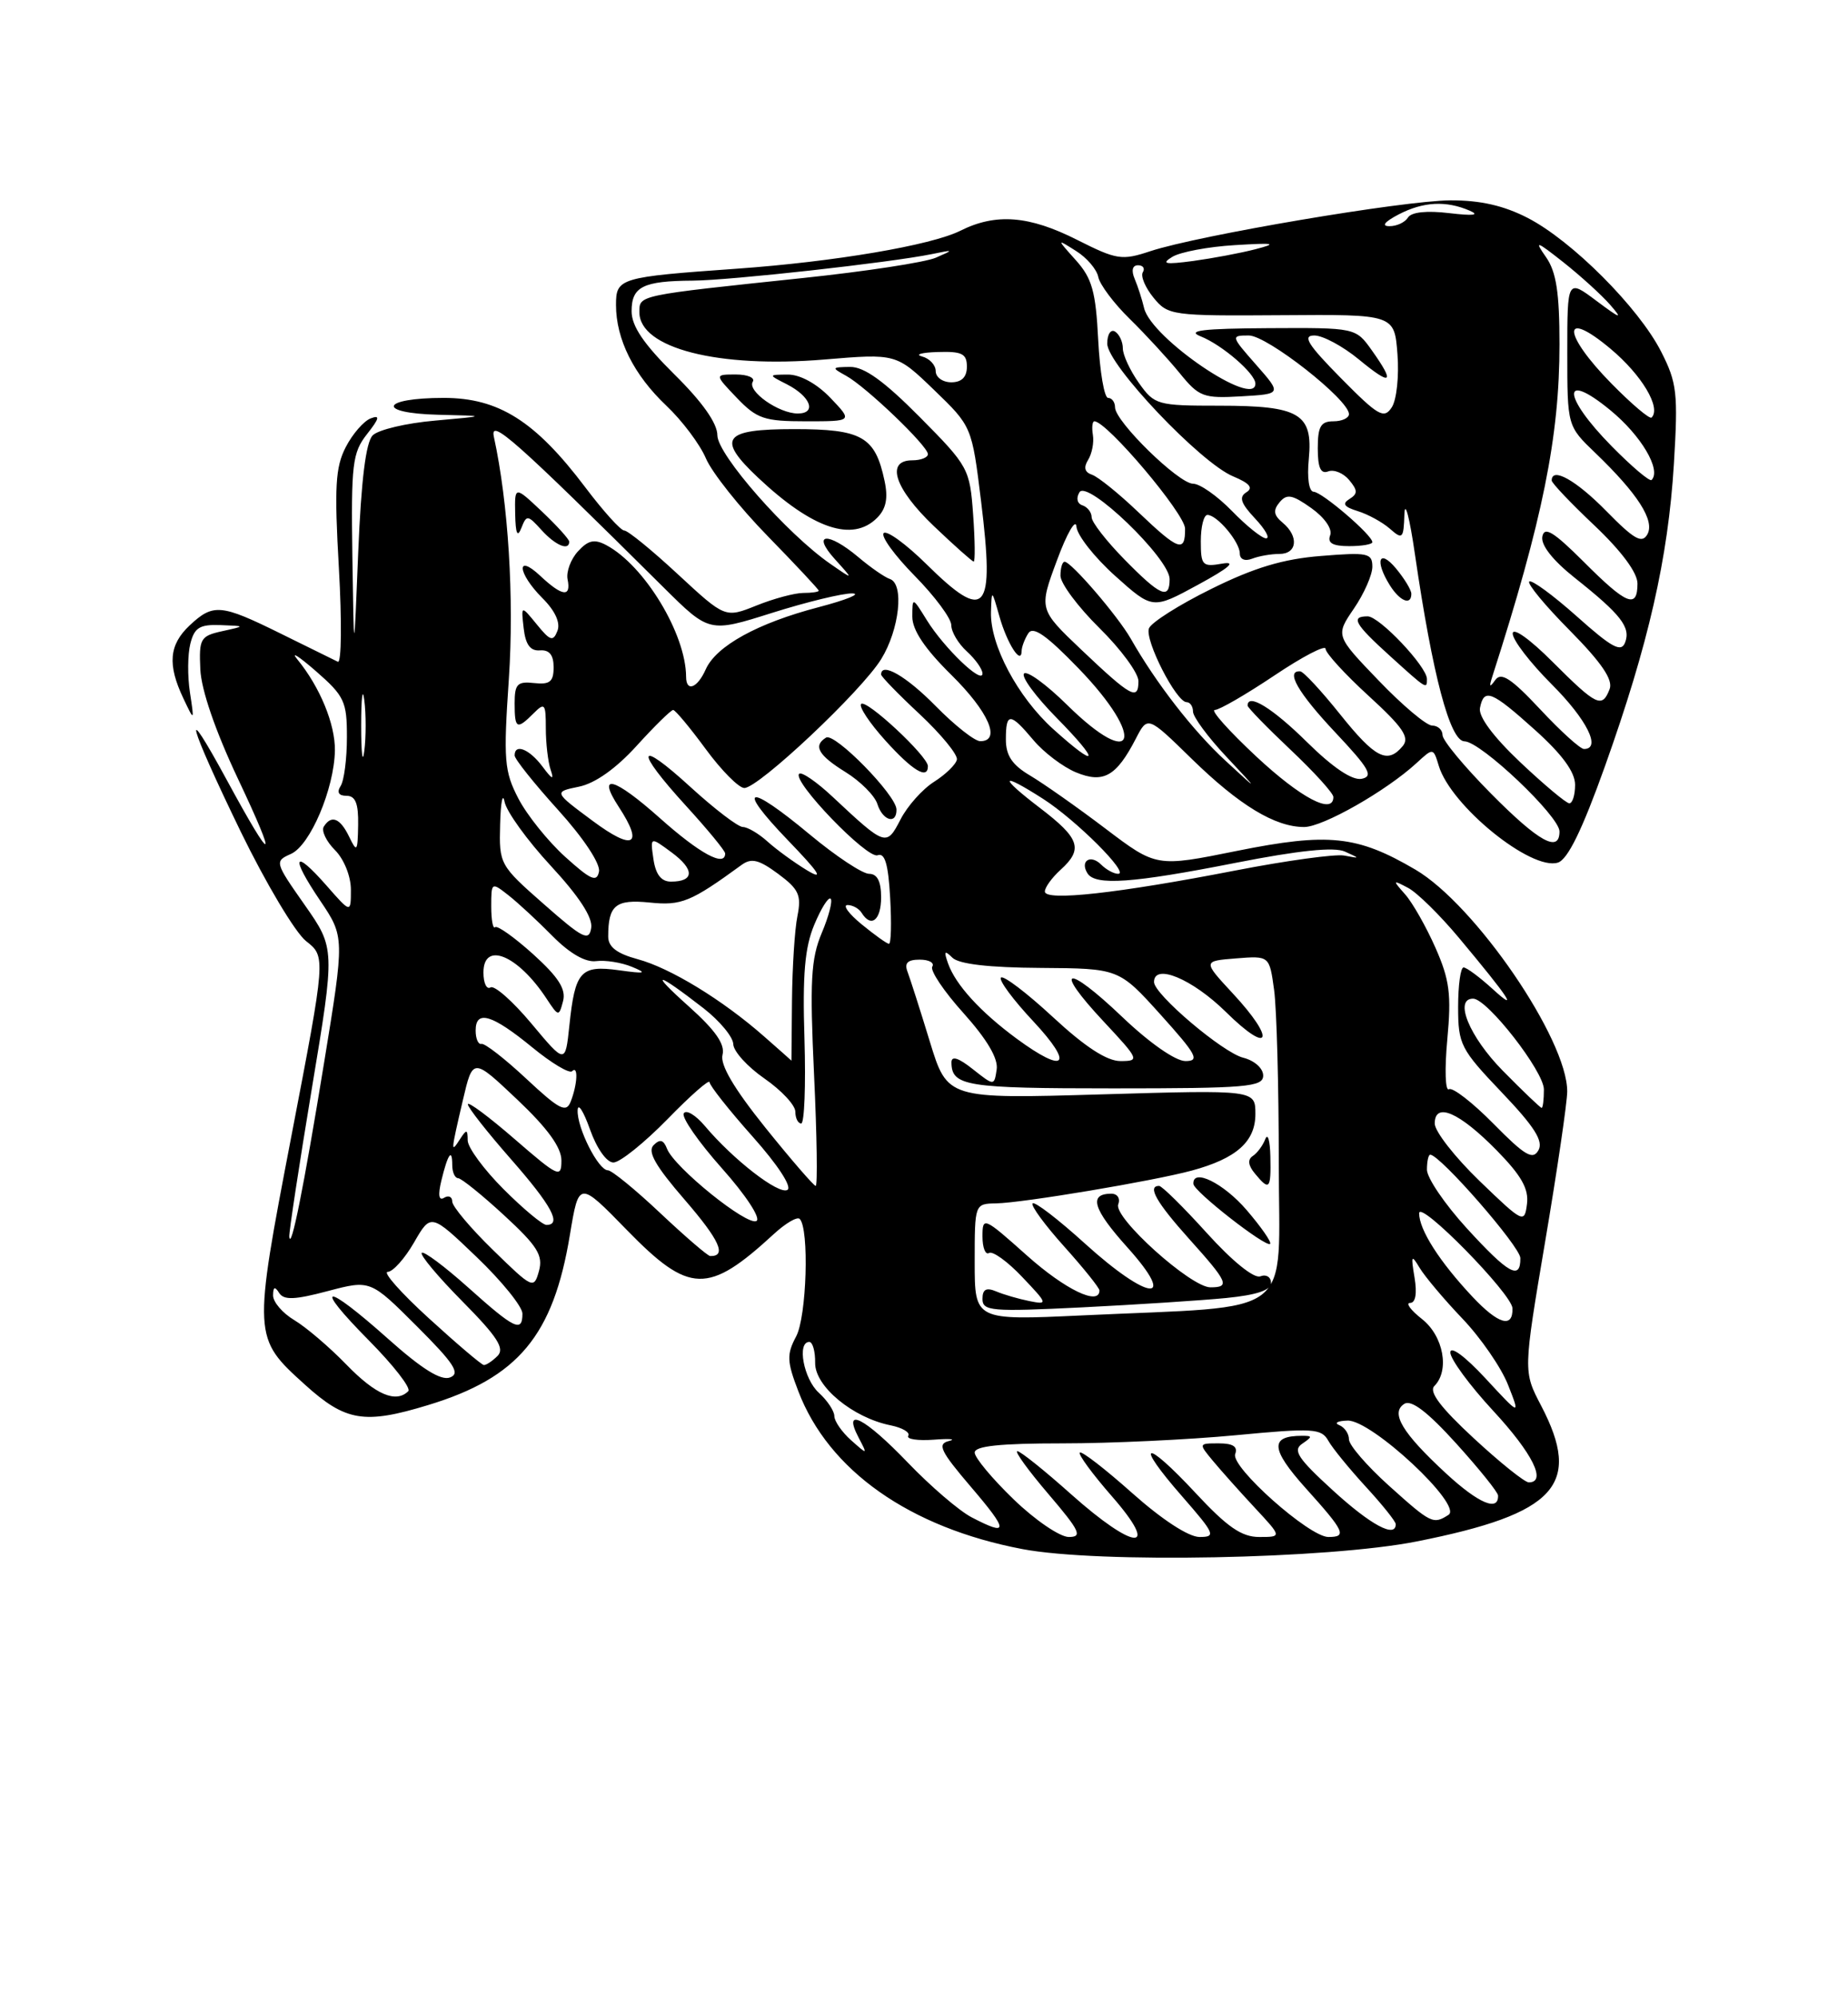<?xml version="1.0" encoding="UTF-8" standalone="no"?>
<!DOCTYPE svg PUBLIC "-//W3C//DTD SVG 1.1//EN" "http://www.w3.org/Graphics/SVG/1.1/DTD/svg11.dtd" >
<svg xmlns="http://www.w3.org/2000/svg" xmlns:xlink="http://www.w3.org/1999/xlink" version="1.1" viewBox="0 0 237 256">
 <g >
 <path fill="currentColor"
d=" M 181.70 197.57 C 199.57 194.02 202.96 190.32 197.63 180.14 C 195.35 175.78 195.35 175.78 198.16 159.14 C 199.71 149.99 200.98 141.33 200.99 139.91 C 201.02 133.23 189.19 115.95 181.50 111.45 C 174.06 107.09 170.37 106.70 158.64 109.06 C 148.30 111.15 148.30 111.15 141.75 106.19 C 138.15 103.46 133.80 100.41 132.10 99.40 C 129.81 98.05 129.00 96.84 129.00 94.78 C 129.00 91.28 129.54 91.30 132.54 94.87 C 133.87 96.45 136.32 98.30 137.98 98.99 C 141.50 100.45 143.16 99.52 145.66 94.69 C 147.18 91.74 147.18 91.74 152.84 97.27 C 158.95 103.23 163.53 106.00 167.25 106.00 C 169.65 106.00 177.76 101.39 181.66 97.81 C 183.81 95.83 183.81 95.83 184.52 98.16 C 186.06 103.28 196.38 111.65 199.80 110.56 C 201.06 110.16 202.92 106.35 205.82 98.24 C 211.42 82.55 213.93 71.55 214.67 59.48 C 215.22 50.38 215.07 49.06 213.03 45.06 C 210.15 39.42 201.62 30.87 195.92 27.93 C 192.85 26.35 189.82 25.66 186.00 25.68 C 179.93 25.72 153.69 30.16 147.51 32.20 C 143.87 33.41 143.21 33.30 138.15 30.75 C 131.98 27.63 127.72 27.29 123.15 29.58 C 119.39 31.45 107.01 33.55 94.50 34.44 C 79.44 35.51 79.00 35.64 79.00 39.08 C 79.00 43.48 81.28 48.05 85.46 52.00 C 87.49 53.92 89.77 56.96 90.53 58.75 C 91.28 60.53 94.84 65.02 98.45 68.71 C 102.05 72.40 105.00 75.55 105.00 75.71 C 105.00 75.87 104.11 76.00 103.02 76.00 C 101.93 76.00 99.23 76.72 97.02 77.61 C 93.00 79.22 93.00 79.22 86.94 73.61 C 83.61 70.52 80.52 68.00 80.06 68.00 C 79.61 68.00 77.36 65.51 75.06 62.46 C 68.64 53.96 63.95 51.00 56.91 51.00 C 48.83 51.00 48.18 52.96 56.19 53.16 C 62.50 53.31 62.50 53.31 55.80 53.91 C 52.11 54.23 48.51 55.08 47.80 55.80 C 46.92 56.67 46.32 61.55 45.94 70.80 C 45.39 84.50 45.39 84.50 45.19 71.38 C 45.02 59.47 45.19 58.03 47.07 55.64 C 48.67 53.61 48.77 53.15 47.53 53.63 C 46.65 53.97 45.21 55.62 44.34 57.31 C 43.01 59.88 42.87 62.43 43.46 72.80 C 43.85 79.63 43.79 85.04 43.33 84.82 C 42.87 84.60 39.58 82.98 36.00 81.21 C 28.30 77.41 27.35 77.33 24.31 80.17 C 21.68 82.65 21.46 85.18 23.51 89.50 C 24.93 92.50 24.93 92.50 24.36 88.76 C 24.04 86.70 24.06 83.89 24.41 82.51 C 24.93 80.44 25.61 80.02 28.27 80.12 C 31.50 80.24 31.50 80.24 28.50 80.90 C 25.70 81.52 25.51 81.85 25.69 85.79 C 25.81 88.43 27.62 93.68 30.49 99.76 C 35.77 110.91 35.08 111.03 29.10 100.00 C 23.13 89.01 24.12 92.67 30.86 106.57 C 34.09 113.20 37.86 119.53 39.26 120.63 C 41.79 122.62 41.79 122.62 37.38 145.56 C 32.43 171.34 32.44 171.45 39.09 177.46 C 44.32 182.19 46.71 182.59 54.91 180.09 C 66.47 176.58 70.96 171.19 73.09 158.26 C 74.24 151.34 74.24 151.34 80.41 157.67 C 88.41 165.87 90.81 165.93 99.24 158.17 C 100.75 156.78 102.24 155.91 102.56 156.23 C 103.80 157.47 103.46 168.76 102.10 171.30 C 100.88 173.59 100.91 174.49 102.38 178.31 C 106.26 188.48 116.66 195.80 131.12 198.55 C 140.86 200.40 170.32 199.83 181.70 197.57 Z  M 130.00 192.18 C 127.25 189.53 125.00 186.83 125.00 186.18 C 125.00 185.34 128.25 185.00 136.25 185.00 C 142.44 185.00 152.42 184.53 158.44 183.96 C 168.42 183.01 169.46 183.08 170.35 184.66 C 170.88 185.61 173.05 188.26 175.16 190.56 C 177.27 192.85 179.00 195.01 179.00 195.36 C 179.00 197.19 175.80 195.47 170.94 191.03 C 166.46 186.94 165.76 185.89 167.00 185.05 C 168.33 184.14 168.33 184.03 167.00 184.03 C 162.82 184.03 162.94 185.71 167.45 190.74 C 172.46 196.30 172.78 197.00 170.36 197.00 C 167.91 197.00 157.79 188.00 158.41 186.37 C 158.77 185.42 158.13 185.00 156.31 185.00 C 153.70 185.00 153.70 185.01 155.56 187.25 C 156.59 188.49 159.00 191.19 160.92 193.25 C 164.41 197.00 164.41 197.00 161.49 197.00 C 159.23 197.00 157.38 195.72 153.30 191.33 C 146.76 184.30 145.38 184.69 151.61 191.80 C 155.81 196.61 155.98 197.00 153.83 197.00 C 152.42 196.99 149.02 194.77 145.20 191.37 C 141.74 188.29 138.72 185.95 138.48 186.18 C 138.25 186.41 140.11 188.94 142.61 191.80 C 148.91 199.01 145.54 198.81 137.34 191.50 C 133.95 188.47 130.86 186.00 130.47 186.00 C 130.08 186.00 131.87 188.47 134.46 191.50 C 138.50 196.23 138.86 197.00 137.07 197.00 C 135.93 197.00 132.74 194.83 130.00 192.18 Z  M 124.61 194.48 C 123.01 193.65 119.34 190.50 116.44 187.48 C 110.88 181.69 108.00 180.22 110.11 184.25 C 111.28 186.49 111.28 186.49 109.15 184.60 C 107.97 183.55 107.00 182.15 107.00 181.50 C 107.00 180.85 106.10 179.50 105.00 178.50 C 103.07 176.75 102.18 172.00 103.79 172.00 C 104.22 172.00 104.56 173.21 104.54 174.69 C 104.50 177.69 109.37 181.72 114.23 182.69 C 115.74 183.00 116.75 183.60 116.48 184.03 C 116.22 184.46 117.69 184.68 119.75 184.53 C 121.81 184.37 122.69 184.45 121.69 184.70 C 120.17 185.08 120.60 185.99 124.52 190.58 C 129.38 196.26 129.39 196.97 124.61 194.48 Z  M 178.11 190.41 C 175.30 187.88 173.00 185.22 173.00 184.49 C 173.00 183.76 172.44 182.94 171.75 182.66 C 171.06 182.38 171.55 182.12 172.82 182.08 C 175.89 181.97 187.66 192.96 185.77 194.16 C 183.80 195.42 183.54 195.29 178.11 190.41 Z  M 185.48 188.88 C 179.82 183.66 178.27 181.07 180.11 179.93 C 181.01 179.38 183.10 180.98 186.76 185.02 C 189.69 188.26 192.11 191.26 192.12 191.68 C 192.20 193.79 189.64 192.71 185.48 188.88 Z  M 189.01 184.35 C 184.75 180.41 183.22 178.38 183.95 177.65 C 185.94 175.66 185.12 171.24 182.37 169.07 C 180.92 167.93 180.23 167.00 180.84 167.00 C 181.54 167.00 181.75 165.79 181.41 163.75 C 180.93 160.89 181.01 160.74 182.06 162.50 C 182.72 163.60 185.18 166.53 187.54 169.00 C 189.90 171.47 192.54 175.30 193.40 177.50 C 194.98 181.50 194.98 181.50 190.49 176.65 C 187.88 173.84 186.00 172.45 186.00 173.35 C 186.00 174.19 188.47 177.56 191.50 180.83 C 196.55 186.28 198.40 190.00 196.06 190.00 C 195.54 190.00 192.37 187.46 189.01 184.35 Z  M 44.45 174.93 C 42.28 172.69 39.26 170.11 37.75 169.21 C 36.24 168.31 35.01 166.88 35.02 166.03 C 35.03 164.93 35.25 164.84 35.80 165.72 C 36.40 166.66 37.79 166.61 42.04 165.48 C 47.50 164.04 47.50 164.04 53.45 169.98 C 58.25 174.77 59.07 176.04 57.72 176.55 C 56.56 177.00 54.11 175.47 49.77 171.60 C 41.56 164.28 39.99 164.41 47.31 171.81 C 50.47 175.00 52.74 177.92 52.36 178.31 C 50.78 179.88 48.18 178.77 44.45 174.93 Z  M 55.00 168.97 C 51.42 165.71 49.05 163.03 49.72 163.02 C 50.39 163.01 51.91 161.31 53.10 159.25 C 55.26 155.50 55.26 155.50 61.13 161.12 C 64.36 164.21 67.00 167.48 67.00 168.37 C 67.00 170.84 65.99 170.35 60.03 165.01 C 57.02 162.32 54.34 160.32 54.09 160.58 C 53.83 160.84 56.18 163.65 59.32 166.82 C 63.78 171.33 64.76 172.84 63.81 173.79 C 63.14 174.46 62.35 174.98 62.05 174.96 C 61.75 174.93 58.58 172.24 55.00 168.97 Z  M 188.84 166.21 C 184.62 161.72 182.00 157.62 182.00 155.51 C 182.00 153.72 193.91 165.85 193.97 167.69 C 194.04 170.29 192.16 169.74 188.84 166.21 Z  M 125.00 161.76 C 125.00 154.29 125.00 154.29 127.75 154.24 C 131.16 154.18 147.87 151.38 152.83 150.04 C 158.56 148.49 161.00 146.33 161.00 142.79 C 161.00 139.69 161.00 139.69 141.25 140.27 C 121.50 140.85 121.50 140.85 119.25 133.51 C 118.02 129.48 116.73 125.47 116.40 124.59 C 115.95 123.44 116.38 123.00 117.95 123.00 C 119.14 123.00 119.87 123.40 119.56 123.90 C 119.26 124.39 121.06 127.08 123.58 129.87 C 126.59 133.23 128.04 135.68 127.82 137.08 C 127.50 139.20 127.50 139.20 124.75 137.03 C 122.91 135.57 122.01 135.29 122.02 136.18 C 122.05 139.21 123.87 139.50 142.75 139.50 C 159.92 139.50 161.99 139.32 162.00 137.86 C 162.00 136.93 160.89 135.94 159.44 135.57 C 156.82 134.92 148.00 127.44 148.00 125.87 C 148.00 123.42 152.91 125.47 157.22 129.71 C 162.93 135.34 163.69 133.34 158.11 127.34 C 154.25 123.18 154.25 123.18 158.52 122.84 C 162.80 122.50 162.80 122.50 163.40 126.89 C 163.73 129.30 164.00 139.27 164.00 149.04 C 164.00 169.32 166.62 167.29 138.75 168.60 C 125.00 169.24 125.00 169.24 125.00 161.76 Z  M 157.25 166.37 C 161.18 165.98 163.00 165.37 163.00 164.43 C 163.00 163.68 162.39 163.30 161.63 163.59 C 160.82 163.90 158.04 161.65 154.79 158.06 C 151.77 154.72 149.01 152.00 148.65 152.00 C 147.10 152.00 148.30 154.11 152.50 158.79 C 157.50 164.35 157.79 165.00 155.23 165.00 C 152.72 165.00 142.77 156.05 143.41 154.37 C 143.70 153.61 143.31 153.00 142.53 153.00 C 139.57 153.00 140.16 154.97 144.60 159.90 C 151.12 167.16 147.32 166.80 139.13 159.38 C 135.71 156.28 132.70 153.97 132.43 154.24 C 132.16 154.50 133.98 156.99 136.47 159.76 C 138.96 162.53 141.00 165.07 141.00 165.40 C 141.00 167.41 136.61 165.30 131.70 160.92 C 126.16 155.98 126.00 155.91 126.00 158.48 C 126.00 159.93 126.38 160.88 126.84 160.60 C 127.30 160.31 129.22 161.69 131.09 163.67 C 134.39 167.14 134.42 167.24 132.00 166.76 C 130.62 166.48 128.71 165.93 127.75 165.52 C 126.48 164.99 126.00 165.25 126.00 166.49 C 126.00 168.05 127.15 168.14 138.75 167.57 C 145.76 167.22 154.09 166.68 157.25 166.37 Z  M 159.89 155.11 C 156.90 151.63 152.92 149.68 153.05 151.75 C 153.10 152.71 162.37 159.94 162.89 159.43 C 163.10 159.22 161.75 157.28 159.89 155.11 Z  M 162.92 148.25 C 162.88 146.19 162.59 145.18 162.27 146.00 C 161.96 146.82 161.23 147.80 160.66 148.17 C 159.98 148.62 160.07 149.38 160.94 150.42 C 162.80 152.67 163.01 152.45 162.92 148.25 Z  M 63.23 160.22 C 60.35 157.42 58.00 154.62 58.00 154.01 C 58.00 153.39 57.53 153.17 56.96 153.52 C 56.28 153.95 56.15 153.19 56.60 151.33 C 57.43 147.90 58.00 147.08 58.00 149.33 C 58.00 150.25 58.34 151.00 58.75 151.01 C 59.16 151.02 61.81 153.15 64.64 155.76 C 68.93 159.71 69.67 160.90 69.12 162.91 C 68.47 165.25 68.32 165.19 63.23 160.22 Z  M 188.10 157.42 C 185.30 154.35 183.00 150.98 183.00 149.92 C 183.00 148.86 183.19 148.00 183.42 148.00 C 184.68 148.00 194.96 159.78 194.98 161.25 C 195.01 164.15 193.46 163.28 188.10 157.42 Z  M 84.68 155.49 C 81.48 152.47 78.45 150.00 77.96 150.00 C 76.73 150.00 73.98 144.54 74.08 142.30 C 74.12 141.31 74.83 142.41 75.66 144.75 C 76.53 147.20 77.80 149.00 78.67 149.00 C 79.50 149.00 82.61 146.50 85.59 143.46 C 88.56 140.41 91.00 138.27 91.00 138.71 C 91.01 139.14 93.49 142.28 96.52 145.68 C 99.74 149.29 101.60 152.13 100.99 152.51 C 99.90 153.18 94.05 148.66 90.38 144.30 C 89.21 142.92 88.00 142.19 87.69 142.70 C 87.38 143.20 89.58 146.37 92.58 149.74 C 95.64 153.17 97.59 156.14 97.02 156.49 C 95.86 157.21 86.45 149.62 85.54 147.23 C 85.09 146.08 84.64 145.96 83.82 146.78 C 83.00 147.60 84.07 149.46 87.83 153.80 C 92.29 158.96 93.24 161.04 91.08 160.99 C 90.76 160.98 87.88 158.50 84.68 155.49 Z  M 37.10 158.50 C 37.05 157.95 38.35 149.41 39.99 139.53 C 42.98 121.56 42.98 121.56 39.07 115.98 C 35.23 110.51 35.20 110.39 37.31 109.45 C 39.78 108.36 42.86 101.11 42.95 96.20 C 43.00 92.83 41.03 88.05 38.13 84.51 C 37.23 83.42 38.30 84.10 40.50 86.01 C 44.17 89.21 44.50 89.91 44.49 94.50 C 44.49 97.25 44.13 100.06 43.68 100.75 C 43.17 101.56 43.43 102.00 44.44 102.00 C 45.59 102.00 45.98 102.99 45.93 105.75 C 45.87 109.18 45.77 109.31 44.78 107.25 C 43.62 104.85 42.49 104.40 41.52 105.96 C 41.20 106.49 41.84 107.84 42.96 108.96 C 44.12 110.12 45.00 112.32 45.00 114.03 C 45.00 117.07 45.00 117.07 41.87 113.50 C 37.63 108.68 37.19 109.71 41.05 115.42 C 44.20 120.09 44.20 120.09 41.55 136.29 C 38.94 152.27 37.30 160.46 37.10 158.50 Z  M 64.58 152.42 C 62.06 149.90 59.99 147.09 59.98 146.17 C 59.97 144.73 59.84 144.70 59.00 146.00 C 57.79 147.87 57.80 147.71 59.36 141.02 C 60.64 135.55 60.64 135.55 66.32 140.92 C 70.22 144.61 72.00 147.06 72.00 148.74 C 72.00 151.04 71.62 150.87 66.00 146.00 C 62.70 143.14 60.00 141.13 60.00 141.54 C 60.00 141.95 62.48 145.10 65.50 148.54 C 70.75 154.52 72.09 157.00 70.08 157.00 C 69.57 157.00 67.10 154.94 64.58 152.42 Z  M 189.75 151.37 C 186.59 148.32 184.00 145.01 184.00 144.01 C 184.00 141.19 187.14 142.55 191.95 147.45 C 195.11 150.67 196.08 152.38 195.83 154.32 C 195.51 156.84 195.34 156.76 189.75 151.37 Z  M 98.16 144.54 C 94.12 139.51 92.33 136.47 92.66 135.20 C 93.01 133.85 91.75 132.05 88.33 128.99 C 83.15 124.36 84.13 124.50 90.25 129.25 C 92.31 130.86 94.02 132.92 94.04 133.83 C 94.06 134.75 95.86 136.73 98.04 138.24 C 100.22 139.75 102.00 141.66 102.00 142.49 C 102.00 143.32 102.34 144.00 102.75 144.00 C 103.16 144.00 103.35 139.13 103.17 133.17 C 102.91 124.91 103.21 121.43 104.43 118.52 C 105.31 116.41 106.25 114.92 106.53 115.19 C 106.80 115.47 106.29 117.45 105.38 119.60 C 104.00 122.89 103.84 125.74 104.40 137.75 C 104.77 145.59 104.86 152.00 104.61 152.00 C 104.37 152.00 101.46 148.64 98.16 144.54 Z  M 191.54 144.04 C 188.86 141.32 186.28 139.32 185.82 139.61 C 185.35 139.90 185.26 137.04 185.61 133.25 C 186.15 127.45 185.91 125.59 184.09 121.47 C 182.90 118.78 181.15 115.70 180.21 114.64 C 178.57 112.79 178.59 112.75 180.58 113.80 C 181.73 114.40 184.66 117.28 187.10 120.20 C 193.58 127.95 194.86 129.90 191.41 126.75 C 189.75 125.24 188.08 124.00 187.70 124.00 C 187.31 124.00 187.00 126.28 187.00 129.07 C 187.00 133.87 187.31 134.47 192.59 140.01 C 196.78 144.40 197.96 146.25 197.30 147.43 C 196.58 148.72 195.57 148.13 191.54 144.04 Z  M 67.50 138.27 C 64.75 135.70 62.16 133.69 61.75 133.80 C 61.34 133.91 61.00 133.14 61.00 132.09 C 61.00 129.39 63.09 130.01 68.27 134.25 C 70.73 136.27 73.03 137.64 73.37 137.30 C 74.18 136.48 74.06 139.00 73.18 141.22 C 72.60 142.67 71.72 142.21 67.50 138.27 Z  M 192.71 137.22 C 188.44 132.88 186.43 128.00 188.92 128.00 C 190.73 128.00 198.00 137.32 198.00 139.64 C 198.00 140.94 197.87 142.00 197.71 142.00 C 197.55 142.00 195.30 139.85 192.71 137.22 Z  M 68.16 131.20 C 65.77 128.34 63.40 126.25 62.91 126.56 C 62.41 126.87 62.00 126.01 62.00 124.65 C 62.00 120.59 66.41 122.40 70.08 127.98 C 71.62 130.32 71.68 130.33 72.21 128.32 C 72.61 126.78 71.63 125.25 68.37 122.30 C 65.96 120.13 63.76 118.57 63.49 118.84 C 63.22 119.11 63.00 117.91 63.00 116.18 C 63.00 113.06 63.03 113.04 65.22 114.76 C 66.44 115.72 68.98 118.07 70.87 119.99 C 73.07 122.21 75.08 123.37 76.45 123.19 C 77.62 123.04 79.69 123.36 81.04 123.92 C 83.07 124.75 82.77 124.83 79.38 124.36 C 74.46 123.68 73.75 124.47 73.02 131.45 C 72.50 136.39 72.50 136.39 68.16 131.20 Z  M 98.00 132.85 C 92.67 128.16 85.95 124.06 81.77 122.94 C 79.11 122.22 78.00 121.37 78.00 120.04 C 78.00 116.02 78.95 115.24 83.31 115.68 C 87.39 116.10 88.58 115.61 95.09 110.87 C 96.36 109.94 97.31 110.17 99.79 112.00 C 102.45 113.97 102.80 114.73 102.27 117.40 C 101.92 119.10 101.61 123.98 101.57 128.24 C 101.53 132.50 101.50 135.97 101.50 135.95 C 101.50 135.93 99.92 134.54 98.00 132.85 Z  M 130.40 133.14 C 125.74 129.71 122.56 126.23 121.59 123.50 C 121.02 121.90 121.13 121.75 122.14 122.75 C 122.97 123.57 126.83 124.02 133.45 124.06 C 143.50 124.13 143.50 124.13 148.85 130.06 C 153.47 135.19 153.91 136.00 152.03 136.00 C 150.75 136.00 147.41 133.67 143.92 130.34 C 136.70 123.46 134.95 123.89 141.54 130.93 C 146.11 135.82 146.18 136.00 143.69 136.00 C 141.95 136.00 139.15 134.18 135.03 130.36 C 131.68 127.26 128.68 124.98 128.37 125.30 C 128.05 125.61 129.93 128.15 132.54 130.93 C 137.79 136.56 136.65 137.73 130.40 133.14 Z  M 69.75 115.89 C 64.08 110.91 64.00 110.76 64.14 105.67 C 64.21 102.83 64.47 101.52 64.71 102.77 C 64.95 104.02 67.62 107.72 70.65 110.99 C 74.27 114.90 76.04 117.61 75.82 118.94 C 75.54 120.69 74.77 120.31 69.75 115.89 Z  M 110.50 118.47 C 108.85 117.12 108.04 116.01 108.69 116.00 C 109.35 116.00 110.16 116.45 110.50 117.00 C 111.72 118.97 113.00 117.95 113.00 115.00 C 113.00 112.96 112.50 112.00 111.46 112.00 C 110.61 112.00 107.21 109.75 103.90 107.00 C 95.84 100.29 94.28 100.66 101.03 107.68 C 105.09 111.89 105.73 112.89 103.50 111.55 C 101.85 110.55 99.57 108.89 98.44 107.87 C 97.30 106.84 95.87 106.00 95.27 106.00 C 94.66 106.00 91.65 103.70 88.58 100.90 C 81.65 94.56 81.30 95.98 88.00 103.31 C 90.75 106.32 93.00 109.05 93.00 109.39 C 93.00 111.18 89.76 109.43 84.65 104.88 C 78.76 99.63 76.46 99.00 79.36 103.43 C 82.60 108.38 81.23 109.10 76.00 105.21 C 71.00 101.50 71.00 101.50 74.25 100.83 C 76.32 100.41 79.01 98.50 81.66 95.58 C 83.95 93.06 86.05 91.00 86.33 91.00 C 86.60 91.00 88.48 93.25 90.50 96.00 C 92.52 98.75 94.75 101.00 95.46 101.00 C 97.29 101.00 110.47 88.60 113.01 84.48 C 115.35 80.69 115.99 74.83 114.12 74.21 C 113.46 73.99 111.64 72.73 110.07 71.40 C 106.16 68.12 104.03 68.31 107.08 71.68 C 109.50 74.36 109.50 74.36 106.50 72.28 C 100.95 68.45 92.00 58.27 92.00 55.79 C 92.00 54.26 90.08 51.53 86.50 48.00 C 82.56 44.10 81.00 41.81 81.00 39.89 C 81.00 36.74 82.46 36.01 88.83 35.97 C 93.64 35.94 114.17 33.66 119.50 32.57 C 122.35 31.98 122.37 32.01 120.02 33.03 C 118.66 33.62 111.01 34.79 103.02 35.63 C 81.66 37.88 82.00 37.81 82.00 40.02 C 82.00 44.63 92.13 47.22 105.72 46.08 C 114.94 45.31 114.94 45.31 119.79 49.98 C 124.64 54.66 124.64 54.66 125.82 64.25 C 127.58 78.57 126.46 79.85 118.81 72.31 C 116.19 69.73 113.73 67.94 113.33 68.33 C 112.94 68.73 114.73 71.19 117.31 73.81 C 119.89 76.43 122.00 79.27 122.00 80.13 C 122.00 80.99 122.90 82.50 124.00 83.50 C 125.10 84.50 126.00 85.77 126.00 86.33 C 126.00 87.78 121.09 83.07 118.87 79.50 C 117.01 76.50 117.01 76.50 117.00 79.04 C 117.00 80.76 118.60 83.15 122.00 86.50 C 126.79 91.22 128.44 95.00 125.71 95.00 C 125.00 95.00 122.43 92.97 120.00 90.50 C 116.24 86.67 113.00 84.80 113.00 86.46 C 113.00 86.71 115.23 89.01 117.97 91.56 C 120.70 94.12 122.83 96.72 122.72 97.35 C 122.60 97.98 121.28 99.26 119.80 100.20 C 118.31 101.14 116.37 103.31 115.49 105.03 C 113.68 108.52 113.59 108.50 106.77 102.12 C 104.72 100.20 102.79 98.88 102.49 99.18 C 101.55 100.11 111.21 110.13 112.55 109.62 C 113.48 109.26 113.92 110.76 114.16 115.07 C 114.35 118.33 114.28 120.99 114.00 120.97 C 113.72 120.95 112.15 119.82 110.50 118.47 Z  M 114.97 103.75 C 114.94 101.91 107.04 93.86 105.94 94.54 C 104.25 95.58 104.94 96.80 108.45 98.97 C 110.34 100.14 112.18 101.98 112.52 103.05 C 113.20 105.21 115.01 105.72 114.97 103.75 Z  M 119.00 98.20 C 119.00 96.93 111.10 89.57 110.44 90.23 C 110.11 90.55 111.51 92.66 113.54 94.91 C 117.04 98.79 119.00 99.97 119.00 98.20 Z  M 124.80 65.96 C 124.38 60.08 124.20 59.75 117.96 53.46 C 113.39 48.85 110.83 47.01 109.03 47.03 C 106.64 47.06 106.61 47.12 108.50 48.16 C 111.06 49.56 119.00 57.16 119.00 58.21 C 119.00 58.64 118.10 59.00 117.00 59.00 C 113.54 59.00 114.72 62.62 119.75 67.42 C 122.36 69.91 124.67 71.96 124.87 71.98 C 125.07 71.99 125.04 69.28 124.80 65.96 Z  M 112.48 66.38 C 113.64 65.22 113.92 63.86 113.44 61.63 C 112.24 55.96 110.56 55.00 101.85 55.00 C 92.72 55.00 91.85 56.18 97.25 61.25 C 104.22 67.80 109.34 69.52 112.48 66.38 Z  M 106.50 51.00 C 104.76 49.18 102.62 48.01 101.06 48.01 C 98.50 48.03 98.50 48.03 100.92 49.26 C 103.97 50.82 104.78 53.00 102.31 53.00 C 99.87 53.00 95.80 50.13 96.54 48.93 C 96.86 48.42 95.88 48.00 94.37 48.00 C 91.63 48.00 91.63 48.00 94.50 51.00 C 97.07 53.68 98.01 54.00 103.37 54.00 C 109.37 54.00 109.37 54.00 106.50 51.00 Z  M 134.00 114.27 C 134.00 113.74 134.90 112.50 136.00 111.50 C 138.95 108.83 138.50 107.47 133.36 103.55 C 128.04 99.49 128.26 98.86 133.77 102.39 C 138.00 105.10 144.91 112.00 143.40 112.00 C 142.85 112.00 141.87 111.47 141.22 110.82 C 139.86 109.46 138.47 110.34 139.46 111.93 C 140.45 113.54 145.24 113.20 158.48 110.59 C 166.58 109.00 171.11 108.53 172.48 109.15 C 174.45 110.04 174.45 110.05 172.40 109.66 C 171.25 109.44 164.95 110.31 158.41 111.58 C 143.38 114.50 134.00 115.54 134.00 114.27 Z  M 72.48 109.82 C 70.28 107.83 67.58 104.47 66.48 102.35 C 64.67 98.86 64.55 97.44 65.26 87.00 C 65.95 76.68 65.19 64.47 63.34 56.00 C 62.79 53.49 66.01 56.34 85.11 75.30 C 90.96 81.10 90.96 81.10 99.03 78.55 C 103.47 77.15 108.09 76.03 109.30 76.06 C 110.51 76.09 108.58 76.88 105.00 77.82 C 97.18 79.86 91.85 82.79 90.51 85.79 C 89.44 88.20 88.00 88.75 87.99 86.75 C 87.97 81.26 82.66 72.49 77.77 69.88 C 76.24 69.06 75.44 69.23 74.13 70.66 C 73.20 71.67 72.60 73.29 72.79 74.25 C 73.27 76.60 72.11 76.45 69.31 73.83 C 66.13 70.84 66.36 73.45 69.56 76.66 C 71.19 78.28 71.90 79.82 71.49 80.86 C 70.94 82.27 70.56 82.15 68.84 80.03 C 66.82 77.56 66.82 77.56 67.16 80.53 C 67.40 82.63 68.01 83.46 69.25 83.36 C 70.45 83.27 71.00 83.95 71.00 85.52 C 71.00 87.38 70.52 87.77 68.50 87.55 C 66.35 87.31 66.00 87.68 66.00 90.14 C 66.00 93.44 66.28 93.58 68.43 91.43 C 69.86 90.00 70.00 90.17 70.00 93.35 C 70.00 95.27 70.28 97.66 70.62 98.67 C 71.09 100.04 70.82 99.93 69.57 98.25 C 67.89 96.01 66.00 95.25 66.00 96.83 C 66.00 97.29 68.51 100.43 71.58 103.82 C 74.83 107.41 77.01 110.70 76.82 111.71 C 76.54 113.13 75.77 112.79 72.48 109.82 Z  M 73.00 69.43 C 73.00 69.12 71.42 67.38 69.50 65.56 C 66.00 62.26 66.00 62.26 66.07 65.88 C 66.12 68.41 66.36 68.95 66.86 67.68 C 67.53 65.97 67.67 65.98 69.44 67.93 C 71.22 69.90 73.00 70.65 73.00 69.43 Z  M 83.80 110.11 C 83.38 107.22 83.38 107.22 86.15 109.27 C 89.10 111.45 89.06 113.00 86.05 113.00 C 84.80 113.00 84.09 112.09 83.80 110.11 Z  M 191.22 101.72 C 187.80 98.27 185.00 94.90 185.00 94.22 C 185.00 93.55 184.40 93.00 183.67 93.00 C 182.94 93.00 179.85 90.40 176.81 87.23 C 171.27 81.47 171.27 81.47 173.63 78.01 C 174.93 76.11 176.00 73.69 176.00 72.64 C 176.00 70.89 175.42 70.77 169.41 71.26 C 164.57 71.64 160.84 72.76 155.35 75.48 C 151.23 77.51 147.63 79.79 147.35 80.54 C 146.78 82.03 150.85 90.00 152.18 90.00 C 152.63 90.00 153.00 90.55 153.00 91.21 C 153.00 91.88 154.91 94.47 157.25 96.96 C 161.50 101.50 161.50 101.50 157.16 97.50 C 153.01 93.68 148.26 87.56 145.01 81.85 C 143.35 78.95 137.38 72.00 136.53 72.00 C 136.24 72.00 136.00 72.80 136.00 73.79 C 136.00 74.77 138.25 77.79 141.00 80.50 C 143.75 83.21 146.00 86.27 146.00 87.30 C 146.00 89.85 145.06 89.33 138.70 83.30 C 133.22 78.09 133.22 78.09 135.56 71.80 C 136.84 68.33 137.97 66.40 138.05 67.50 C 138.13 68.60 140.37 71.44 143.01 73.81 C 147.82 78.12 147.82 78.12 153.66 74.94 C 157.65 72.77 158.63 71.92 156.75 72.24 C 154.20 72.69 154.00 72.48 154.00 69.36 C 154.00 67.51 154.38 66.00 154.85 66.00 C 156.09 66.00 159.00 69.46 159.00 70.94 C 159.00 71.69 159.65 71.97 160.58 71.61 C 161.45 71.27 163.03 71.00 164.08 71.00 C 166.37 71.00 166.60 68.74 164.49 66.99 C 163.34 66.04 163.25 65.40 164.10 64.38 C 165.03 63.26 165.73 63.39 168.18 65.13 C 169.88 66.34 170.90 67.81 170.59 68.61 C 170.21 69.60 170.91 70.00 173.03 70.00 C 174.66 70.00 176.00 69.77 176.00 69.49 C 176.00 68.59 169.55 63.06 168.47 63.03 C 167.87 63.01 167.61 61.26 167.85 58.83 C 168.40 53.02 166.68 52.00 156.38 52.00 C 148.42 52.00 148.06 51.90 146.07 49.10 C 144.93 47.50 144.00 45.50 144.00 44.65 C 144.00 43.81 143.55 42.84 143.00 42.50 C 142.45 42.16 142.00 42.85 142.00 44.04 C 142.00 46.72 153.96 59.33 158.15 61.06 C 160.26 61.94 160.76 62.53 159.84 63.10 C 158.86 63.71 159.12 64.50 160.95 66.45 C 162.27 67.85 162.91 69.00 162.37 69.00 C 161.83 69.00 159.87 67.42 158.00 65.50 C 156.13 63.58 153.89 62.00 153.01 62.00 C 151.17 62.00 143.00 54.02 143.00 52.21 C 143.00 51.55 142.60 51.00 142.11 51.00 C 141.62 51.00 141.05 47.65 140.84 43.56 C 140.53 37.36 140.05 35.67 137.98 33.36 C 135.50 30.59 135.50 30.59 138.00 32.17 C 139.38 33.03 140.66 34.53 140.85 35.50 C 141.04 36.47 142.86 38.90 144.89 40.88 C 146.92 42.87 149.79 45.99 151.27 47.80 C 153.77 50.88 154.32 51.08 159.18 50.80 C 164.39 50.50 164.39 50.50 161.09 46.75 C 157.85 43.07 157.83 43.00 160.16 43.00 C 162.51 43.00 173.00 51.23 173.00 53.08 C 173.00 53.58 172.10 54.00 171.00 54.00 C 169.38 54.00 169.00 54.67 169.00 57.47 C 169.00 59.96 169.38 60.79 170.34 60.42 C 171.08 60.14 172.29 60.64 173.03 61.53 C 174.14 62.87 174.14 63.29 173.05 63.97 C 172.09 64.56 172.37 64.97 174.12 65.51 C 175.43 65.91 177.29 66.93 178.25 67.77 C 179.87 69.20 180.01 69.06 180.11 65.90 C 180.17 64.03 180.78 66.34 181.46 71.04 C 183.73 86.58 185.96 95.00 187.82 95.02 C 189.91 95.05 200.00 104.62 200.00 106.57 C 200.00 109.37 197.35 107.91 191.22 101.72 Z  M 183.00 87.03 C 183.00 85.44 176.90 79.00 175.40 79.00 C 173.17 79.00 173.72 79.97 178.25 84.07 C 183.01 88.38 183.00 88.37 183.00 87.03 Z  M 181.00 76.11 C 181.00 75.62 180.11 74.16 179.03 72.86 C 176.86 70.26 176.27 71.86 178.24 75.01 C 179.53 77.07 181.00 77.66 181.00 76.11 Z  M 161.11 96.96 C 157.60 93.68 155.20 91.00 155.79 91.00 C 156.37 91.00 159.80 89.01 163.42 86.59 C 167.04 84.16 170.00 82.62 170.00 83.16 C 170.00 83.70 172.49 86.42 175.52 89.19 C 179.92 93.21 180.81 94.52 179.90 95.62 C 177.94 97.98 176.37 97.18 171.86 91.55 C 169.46 88.55 167.16 86.07 166.75 86.05 C 164.81 85.92 166.46 88.79 171.25 93.88 C 175.61 98.51 176.18 99.51 174.63 99.82 C 173.42 100.06 170.95 98.40 167.60 95.10 C 163.19 90.75 160.00 88.79 160.00 90.44 C 160.00 90.69 162.47 93.23 165.50 96.09 C 168.53 98.95 171.00 101.67 171.00 102.15 C 171.00 104.48 166.85 102.31 161.11 96.96 Z  M 194.98 97.71 C 191.53 94.45 189.59 91.85 189.80 90.75 C 190.31 88.15 191.27 88.54 196.89 93.59 C 200.35 96.70 202.00 98.96 202.00 100.59 C 202.00 101.92 201.66 102.98 201.25 102.96 C 200.84 102.94 198.02 100.58 194.98 97.71 Z  M 46.32 93.00 C 46.32 89.42 46.50 87.96 46.72 89.75 C 46.95 91.54 46.95 94.46 46.72 96.25 C 46.50 98.04 46.32 96.58 46.32 93.00 Z  M 135.06 93.44 C 130.50 89.31 126.96 82.66 127.09 78.43 C 127.18 75.52 127.19 75.53 128.17 79.00 C 129.15 82.47 130.98 85.34 131.02 83.45 C 131.02 82.93 131.41 81.91 131.87 81.18 C 132.48 80.21 134.18 81.39 138.33 85.68 C 147.04 94.69 145.63 99.00 136.81 90.31 C 134.19 87.73 131.73 85.94 131.33 86.33 C 130.94 86.73 132.83 89.29 135.52 92.02 C 141.18 97.77 140.88 98.69 135.06 93.44 Z  M 197.51 90.90 C 193.81 86.95 192.52 86.11 191.77 87.15 C 191.04 88.17 190.95 88.08 191.37 86.76 C 197.85 66.61 200.00 55.97 200.00 44.13 C 200.00 37.53 199.59 34.85 198.28 32.97 C 196.74 30.77 196.98 30.84 200.53 33.64 C 202.71 35.37 205.40 37.81 206.50 39.07 C 208.16 40.98 207.87 40.90 204.75 38.57 C 201.00 35.76 201.00 35.76 201.00 45.19 C 201.00 54.61 201.00 54.61 204.59 58.05 C 210.05 63.30 212.25 66.73 211.27 68.49 C 210.58 69.71 209.58 69.15 206.00 65.50 C 202.12 61.55 199.00 59.80 199.00 61.59 C 199.00 61.91 201.47 64.51 204.50 67.37 C 207.94 70.63 210.00 73.40 210.00 74.79 C 210.00 78.08 208.62 77.53 203.12 72.02 C 199.24 68.15 198.06 67.43 197.80 68.77 C 197.59 69.86 199.13 71.82 201.98 74.08 C 207.90 78.78 209.16 80.41 208.41 82.36 C 207.91 83.66 206.72 83.02 202.22 79.00 C 199.15 76.27 196.41 74.26 196.12 74.54 C 195.84 74.82 198.19 77.66 201.35 80.84 C 205.40 84.94 206.89 87.13 206.43 88.32 C 205.47 90.82 204.77 90.48 199.14 84.86 C 196.19 81.90 194.00 80.35 194.00 81.21 C 194.00 82.04 196.25 84.96 199.00 87.71 C 203.52 92.23 205.40 96.00 203.14 96.00 C 202.66 96.00 200.13 93.71 197.51 90.90 Z  M 144.21 71.71 C 141.89 69.35 140.00 66.92 140.00 66.30 C 140.00 65.67 139.47 64.99 138.82 64.77 C 138.14 64.55 137.98 63.84 138.44 63.09 C 139.46 61.45 150.00 71.59 150.00 74.22 C 150.00 76.92 148.82 76.41 144.21 71.71 Z  M 145.98 65.64 C 143.49 63.26 140.82 61.11 140.05 60.85 C 139.10 60.53 138.94 59.92 139.55 58.94 C 140.04 58.15 140.32 56.71 140.16 55.75 C 140.00 54.79 140.09 54.00 140.35 54.00 C 141.95 54.00 151.96 65.84 151.98 67.75 C 152.01 70.88 151.16 70.58 145.98 65.64 Z  M 206.69 57.19 C 200.35 50.76 200.23 47.41 206.51 52.57 C 210.47 55.81 213.09 60.24 211.81 61.52 C 211.57 61.76 209.27 59.81 206.69 57.19 Z  M 171.96 48.46 C 167.71 44.15 166.99 43.00 168.56 43.00 C 169.65 43.00 172.22 44.38 174.27 46.07 C 178.47 49.53 178.97 49.18 175.93 44.90 C 173.86 42.00 173.86 42.00 162.68 42.06 C 154.20 42.11 152.10 42.37 154.00 43.12 C 156.77 44.23 161.00 47.89 161.00 49.17 C 161.00 52.42 147.66 43.37 146.73 39.50 C 146.47 38.40 145.93 36.71 145.52 35.75 C 145.06 34.66 145.23 34.00 145.95 34.00 C 146.59 34.00 146.87 34.40 146.56 34.90 C 146.26 35.39 146.87 36.85 147.93 38.15 C 149.79 40.43 150.26 40.50 164.33 40.40 C 178.83 40.29 178.83 40.29 179.22 45.40 C 179.44 48.20 179.11 51.27 178.49 52.21 C 177.49 53.74 176.76 53.32 171.96 48.46 Z  M 206.69 49.19 C 200.35 42.75 200.24 39.43 206.54 44.70 C 210.55 48.05 213.07 52.27 211.81 53.52 C 211.57 53.76 209.27 51.81 206.69 49.19 Z  M 120.00 47.57 C 120.00 46.79 119.21 45.94 118.25 45.69 C 117.29 45.44 118.19 45.18 120.25 45.12 C 123.37 45.02 124.00 45.33 124.00 47.00 C 124.00 48.33 123.33 49.00 122.00 49.00 C 120.90 49.00 120.00 48.36 120.00 47.57 Z  M 150.35 32.92 C 151.36 32.30 154.96 31.62 158.35 31.42 C 163.46 31.11 163.91 31.19 161.02 31.94 C 159.10 32.44 155.50 33.11 153.02 33.45 C 149.41 33.93 148.87 33.82 150.35 32.92 Z  M 179.36 27.49 C 182.53 25.84 185.46 25.69 188.50 27.01 C 189.82 27.58 188.92 27.68 185.88 27.32 C 182.98 26.97 181.01 27.18 180.57 27.88 C 180.19 28.50 179.12 29.00 178.19 28.99 C 177.12 28.99 177.55 28.44 179.36 27.49 Z "/>
</g>
</svg>
